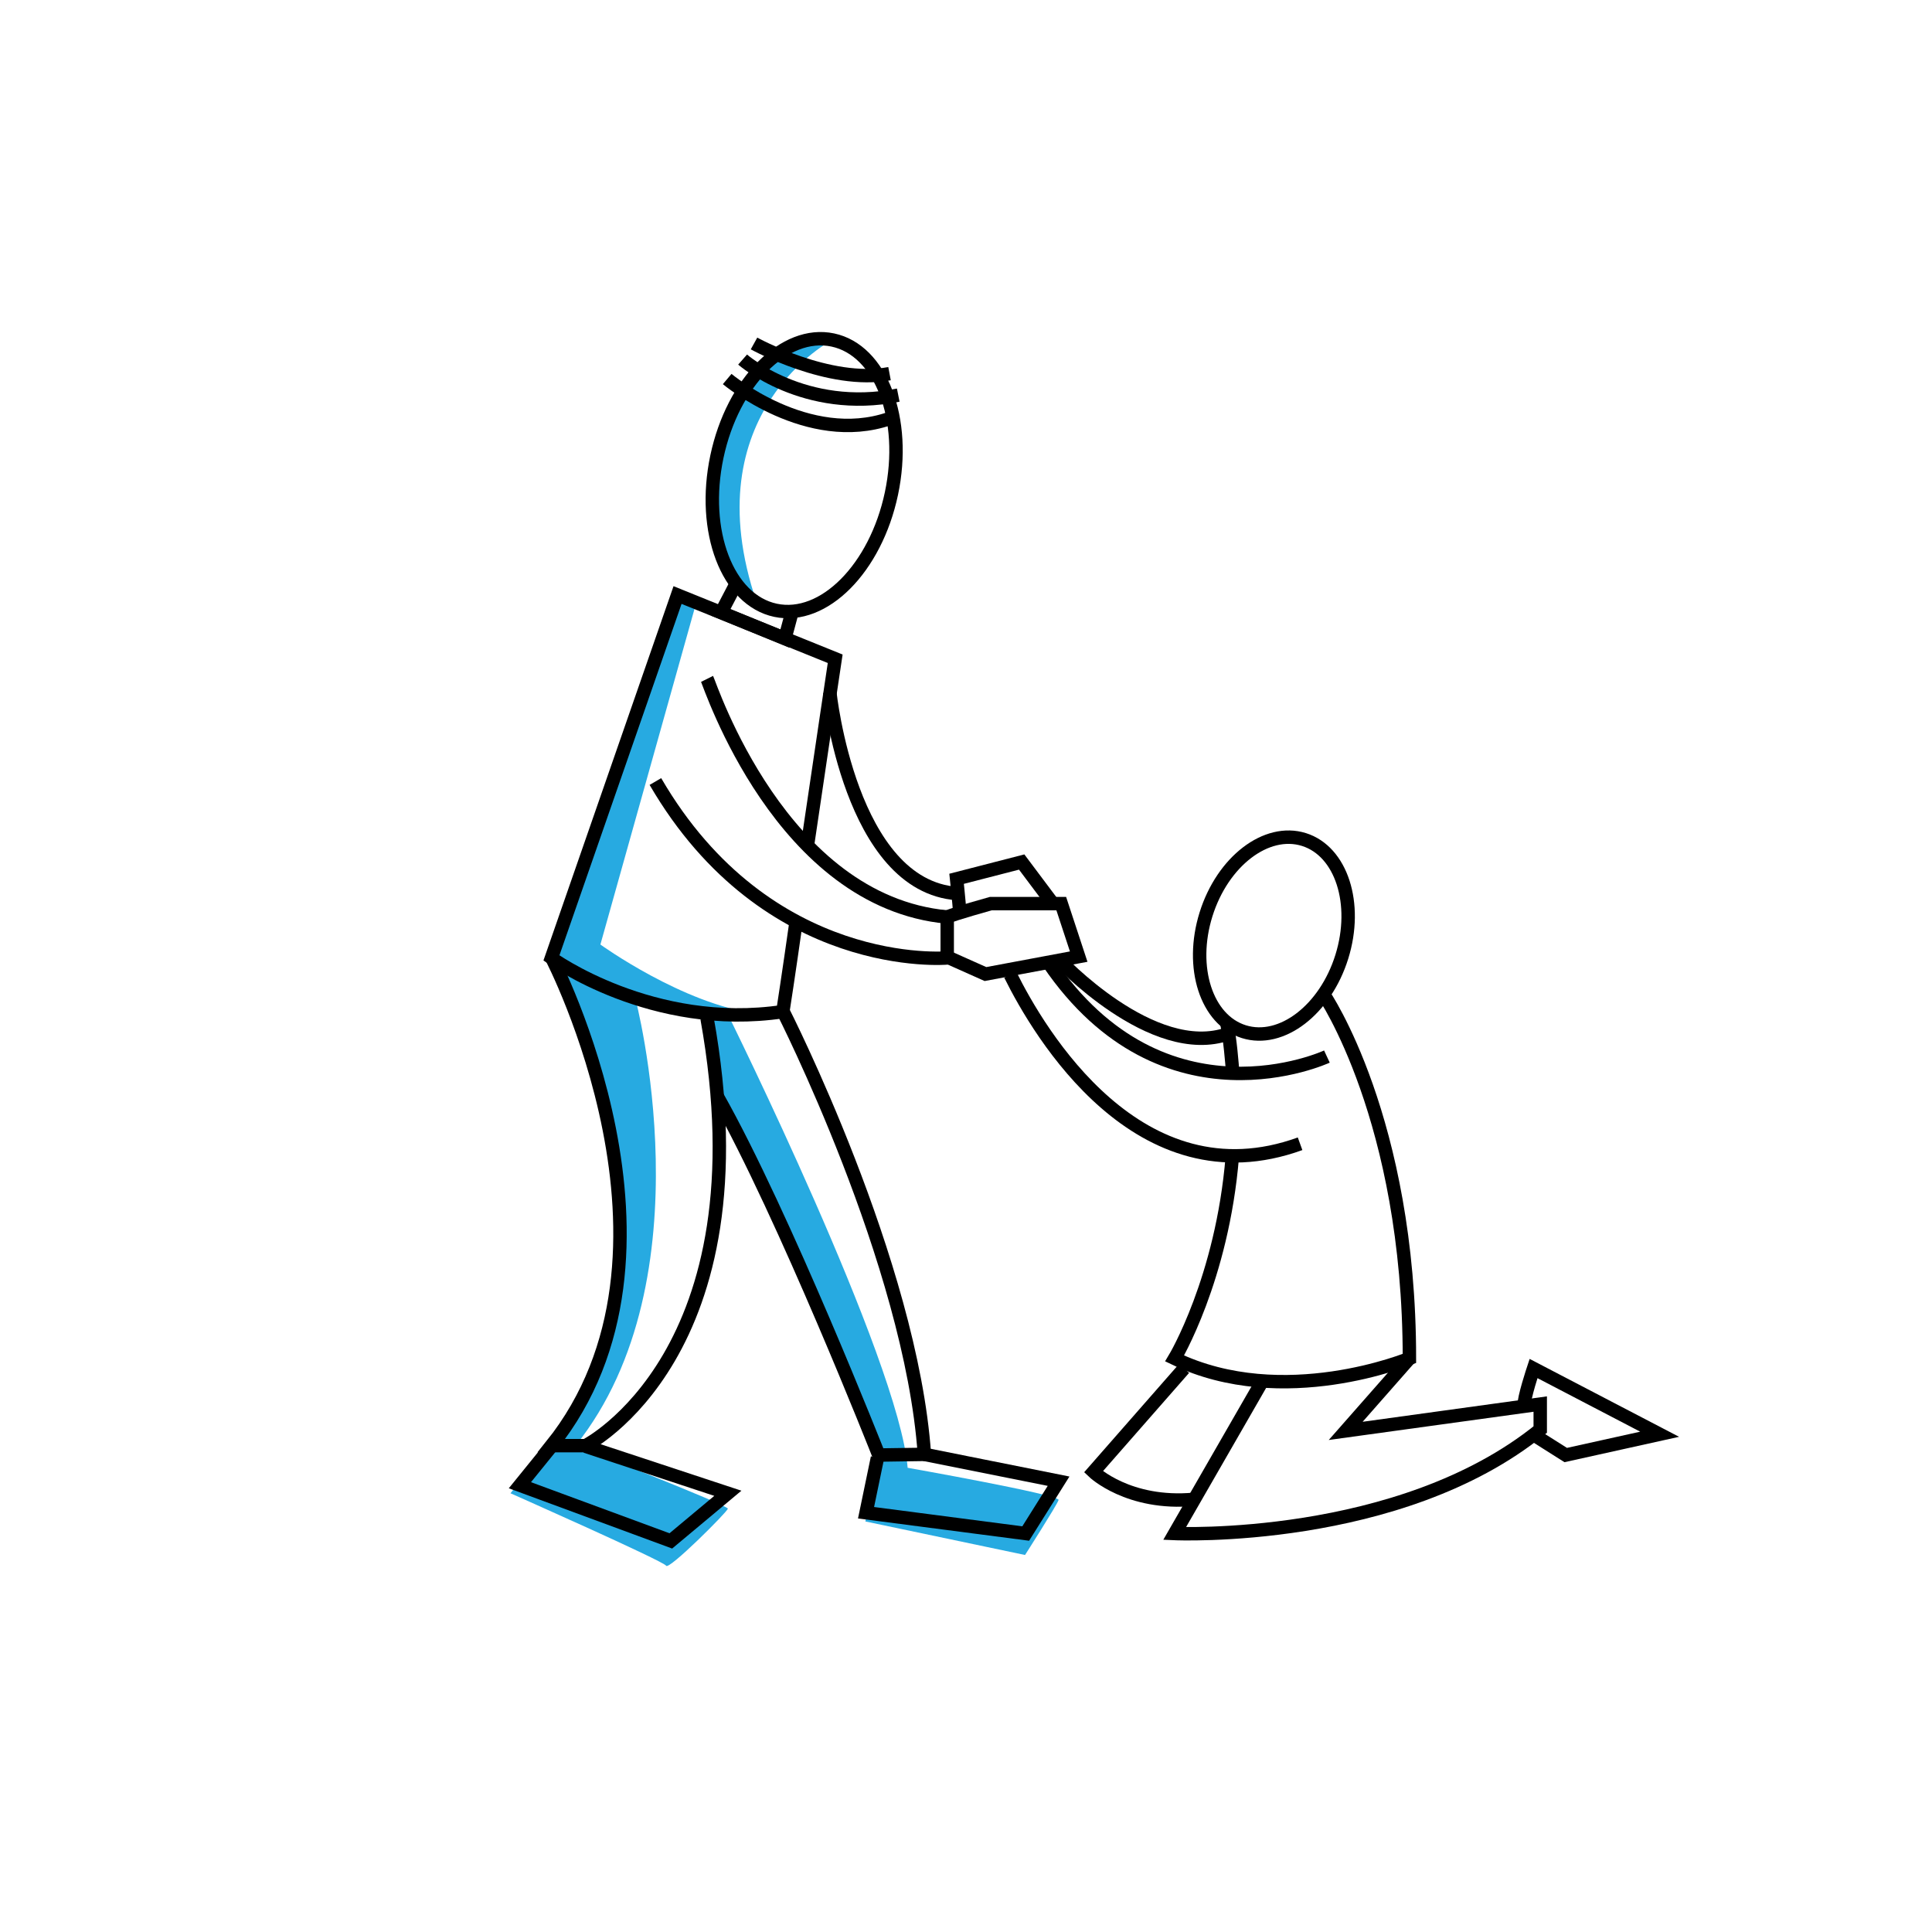 <?xml version="1.0" encoding="utf-8"?>
<!-- Generator: Adobe Illustrator 19.2.1, SVG Export Plug-In . SVG Version: 6.00 Build 0)  -->
<svg version="1.0" xmlns="http://www.w3.org/2000/svg" xmlns:xlink="http://www.w3.org/1999/xlink" x="0px" y="0px" width="288px"
	 height="288px" viewBox="0 0 288 288" enable-background="new 0 0 288 288" xml:space="preserve">
<g id="Layer_2">
	<path fill="#27AAE1" d="M124.2,50.6c0,0-21.1,10.8-11.4,39.2c0,0-11.4-10.4-4.5-26.4C115.2,47.5,124.2,50.6,124.2,50.6z"/>
	<path fill="#27AAE1" d="M103.8,89.8l-14.3,51c0,0,12.3,8.9,23.3,10.3c0,0-11.5,0.5-18.1-2.3c0,0,11.1,41.7-8.9,66.7
		c0,0,22.8,8.9,22.7,9.4s-8.8,9.2-9.2,8.5s-23.2-10.8-23.2-10.8s10.3-13.2,11.5-15.5c1.2-2.3,8.9-23.9,3.5-36.7L88,157.4L82.4,142
		l17.7-53.4L103.8,89.8z"/>
	<path fill="#27AAE1" d="M108.5,151.2c0,0,25.5,51.5,26.8,67.6c0,0,22.6,4,22.5,4.8c-0.2,0.7-5,8.2-5,8.2l-23.8-5l1.9-10l-12.6-30
		l-9.8-20.5l-1.5-1.6l-1.6-12.8L108.5,151.2z"/>
</g>
<g id="Layer_1">
	
		<ellipse transform="matrix(0.207 -0.978 0.978 0.207 25.813 173.435)" fill="none" stroke="#000000" stroke-width="2" stroke-miterlimit="10" cx="119.9" cy="70.8" rx="20.6" ry="13.3"/>
	<path fill="none" stroke="#000000" stroke-width="2" stroke-miterlimit="10" d="M112.4,51.2c0,0,11.2,6.2,20.2,4.5"/>
	<path fill="none" stroke="#000000" stroke-width="2" stroke-miterlimit="10" d="M110.7,53.6c0,0,9.2,8.1,23.2,5.3"/>
	<path fill="none" stroke="#000000" stroke-width="2" stroke-miterlimit="10" d="M108.4,56.5c0,0,12,10.1,24.2,5.9"/>
	<polyline fill="none" stroke="#000000" stroke-width="2" stroke-miterlimit="10" points="109.8,86.9 107.5,91.3 117,95.2 
		118.1,91.1 	"/>
	<path fill="none" stroke="#000000" stroke-width="2" stroke-miterlimit="10" d="M120.4,125.8c2-13.6,4.1-27.6,4.1-27.6l-23.5-9.5
		l-18.8,54.1c0,0,15,10.9,34.5,8c0,0,0.9-5.8,2-13.6"/>
	<path fill="none" stroke="#000000" stroke-width="2" stroke-miterlimit="10" d="M105.4,101.2c0.5,1,11,33.2,35.8,35.5v6.1
		c0,0-26.8,2.4-43.5-26.3"/>
	<path fill="none" stroke="#000000" stroke-width="2" stroke-miterlimit="10" d="M141.2,136.7c1.1-0.5,6.5-2,6.5-2h10.5l2.6,7.9
		l-13.9,2.6l-5.6-2.5"/>
	<path fill="none" stroke="#000000" stroke-width="2" stroke-miterlimit="10" d="M123.7,103.2c0,0,3,28.9,19,30"/>
	<path fill="none" stroke="#000000" stroke-width="2" stroke-miterlimit="10" d="M82.2,142.7c0,0,23,44.1,0,72.8h5.1
		c0,0,27.1-13.7,18.1-63.7"/>
	<path fill="none" stroke="#000000" stroke-width="2" stroke-miterlimit="10" d="M116.7,150.7c0,0,19.1,37.5,21.1,66.1l-6.8,0.1
		c0,0-14.1-35.8-24.1-53.5"/>
	<polyline fill="none" stroke="#000000" stroke-width="2" stroke-miterlimit="10" points="82.2,215.6 77.5,221.4 100,229.7 
		108.5,222.6 87.3,215.6 	"/>
	<polyline fill="none" stroke="#000000" stroke-width="2" stroke-miterlimit="10" points="130.8,217.3 129.1,225.5 152.9,228.6 
		157.8,220.8 137.8,216.8 	"/>
	
		<ellipse transform="matrix(0.298 -0.955 0.955 0.298 -9.742632e-03 279.222)" fill="none" stroke="#000000" stroke-width="2" stroke-miterlimit="10" cx="189.9" cy="139.6" rx="15" ry="10.6"/>
	<path fill="none" stroke="#000000" stroke-width="2" stroke-miterlimit="10" d="M197.3,148.2c0,0,12.8,18.6,12.8,54.3
		c0,0-18.8,7.8-35,0c0,0,7.1-11.8,8.6-30.1"/>
	<path fill="none" stroke="#000000" stroke-width="2" stroke-miterlimit="10" d="M197.8,157.5c0,0-24.3,11.3-41.5-14"/>
	<path fill="none" stroke="#000000" stroke-width="2" stroke-miterlimit="10" d="M150.6,145.3c4.3,8.7,19.2,33.9,43.2,25.2"/>
	<path fill="none" stroke="#000000" stroke-width="2" stroke-miterlimit="10" d="M157.7,142.9c0,0,14.1,15.2,25.4,11.2"/>
	<path fill="none" stroke="#000000" stroke-width="2" stroke-miterlimit="10" d="M156.8,134.5l-4.5-6l-9.7,2.5c0,0,0.3,2.8,0.5,5.3"
		/>
	<path fill="none" stroke="#000000" stroke-width="2" stroke-miterlimit="10" d="M183.8,160.4c-0.2-2.5-0.4-5.1-0.9-7.8"/>
	<path fill="none" stroke="#000000" stroke-width="2" stroke-miterlimit="10" d="M176.5,204L163,219.4c0,0,5.2,5,15,4.1"/>
	<path fill="none" stroke="#000000" stroke-width="2" stroke-miterlimit="10" d="M188.1,206l-13,22.6c0,0,33.5,1.5,54.5-15.5v-3.8
		l-29,4l9.5-10.8"/>
	<path fill="none" stroke="#000000" stroke-width="2" stroke-miterlimit="10" d="M227.2,209.6c-0.1-1.1,1.4-5.6,1.4-5.6l18.8,9.8
		l-14,3.1l-4.9-3.1"/>
</g>
<g id="Layer_3">
	<path opacity="0" fill="none" stroke="#27AAE1" stroke-width="25" stroke-miterlimit="10" d="M110.5,51.8c4.1-0.7,8.2-0.9,12.4-0.7
		c-6.5,3.1-13.3,5.7-20.3,7.8c7.5,0.2,15.1,1,22.4,2.4c-7.7,1.7-15.2,4.1-22.4,7.1c3.9,1.3,7.9,2.7,11.8,4c-6.2,1.5-12.2,3.7-18,6.4
		c5.6,1.4,11.2,2.8,16.8,4.2c-3.5,0.8-7,1.7-10.6,2.5c3.2,1.1,6.5,2,9.8,2.6c-7.5,0.5-14.8,2-21.9,4.4c5.3,2.1,10.7,3.8,16.3,4.9
		c-9.7,3.4-19.4,7.2-28.9,11.2c7.7,1,15.3,2,23,3c-10,2.6-19.6,6.5-28.5,11.6c11.6,0.2,23.3,0.3,34.9,0.5
		c-7.4,2.3-14.8,4.6-22.2,6.9c-3.5,1.1-7.4,2.5-8.8,5.9c10.5,1,21,1.4,31.6,1.3c-10.4,1.7-20.5,5.6-29.4,11.3
		c10.5,0.5,20.9,1,31.4,1.5c-9,0.5-17.9,2.8-26,6.7c10.1,0.3,20.1,1.1,30.1,2.6c-12.6,3.2-24.9,7-37.1,11.6
		c17.6,0.5,35.2,0.4,52.8,0.2c-18.4,5.6-37.4,9-56.3,12.4c23.5-0.7,47-0.8,70.5-0.2c-18.3,7.1-39.4,3.3-57.8,10.1c15,1,30,2,45,3
		c-13.7,1.9-27.3,4.2-40.9,6.9c-1.7,0.3-3.6,0.9-4.3,2.4c16.9-1.4,33.9-1.5,50.8-0.3c-19.2,5.5-40.7,3.4-58,13.4
		c21,1,42.1,0.7,63.1-0.8c-18.7,2.3-37.4,4.6-56.1,6.9c-1.6,0.2-3.5,0.6-4,2.2c27.4,1.5,54.8,0.7,82.1-2.2"/>
</g>
</svg>
